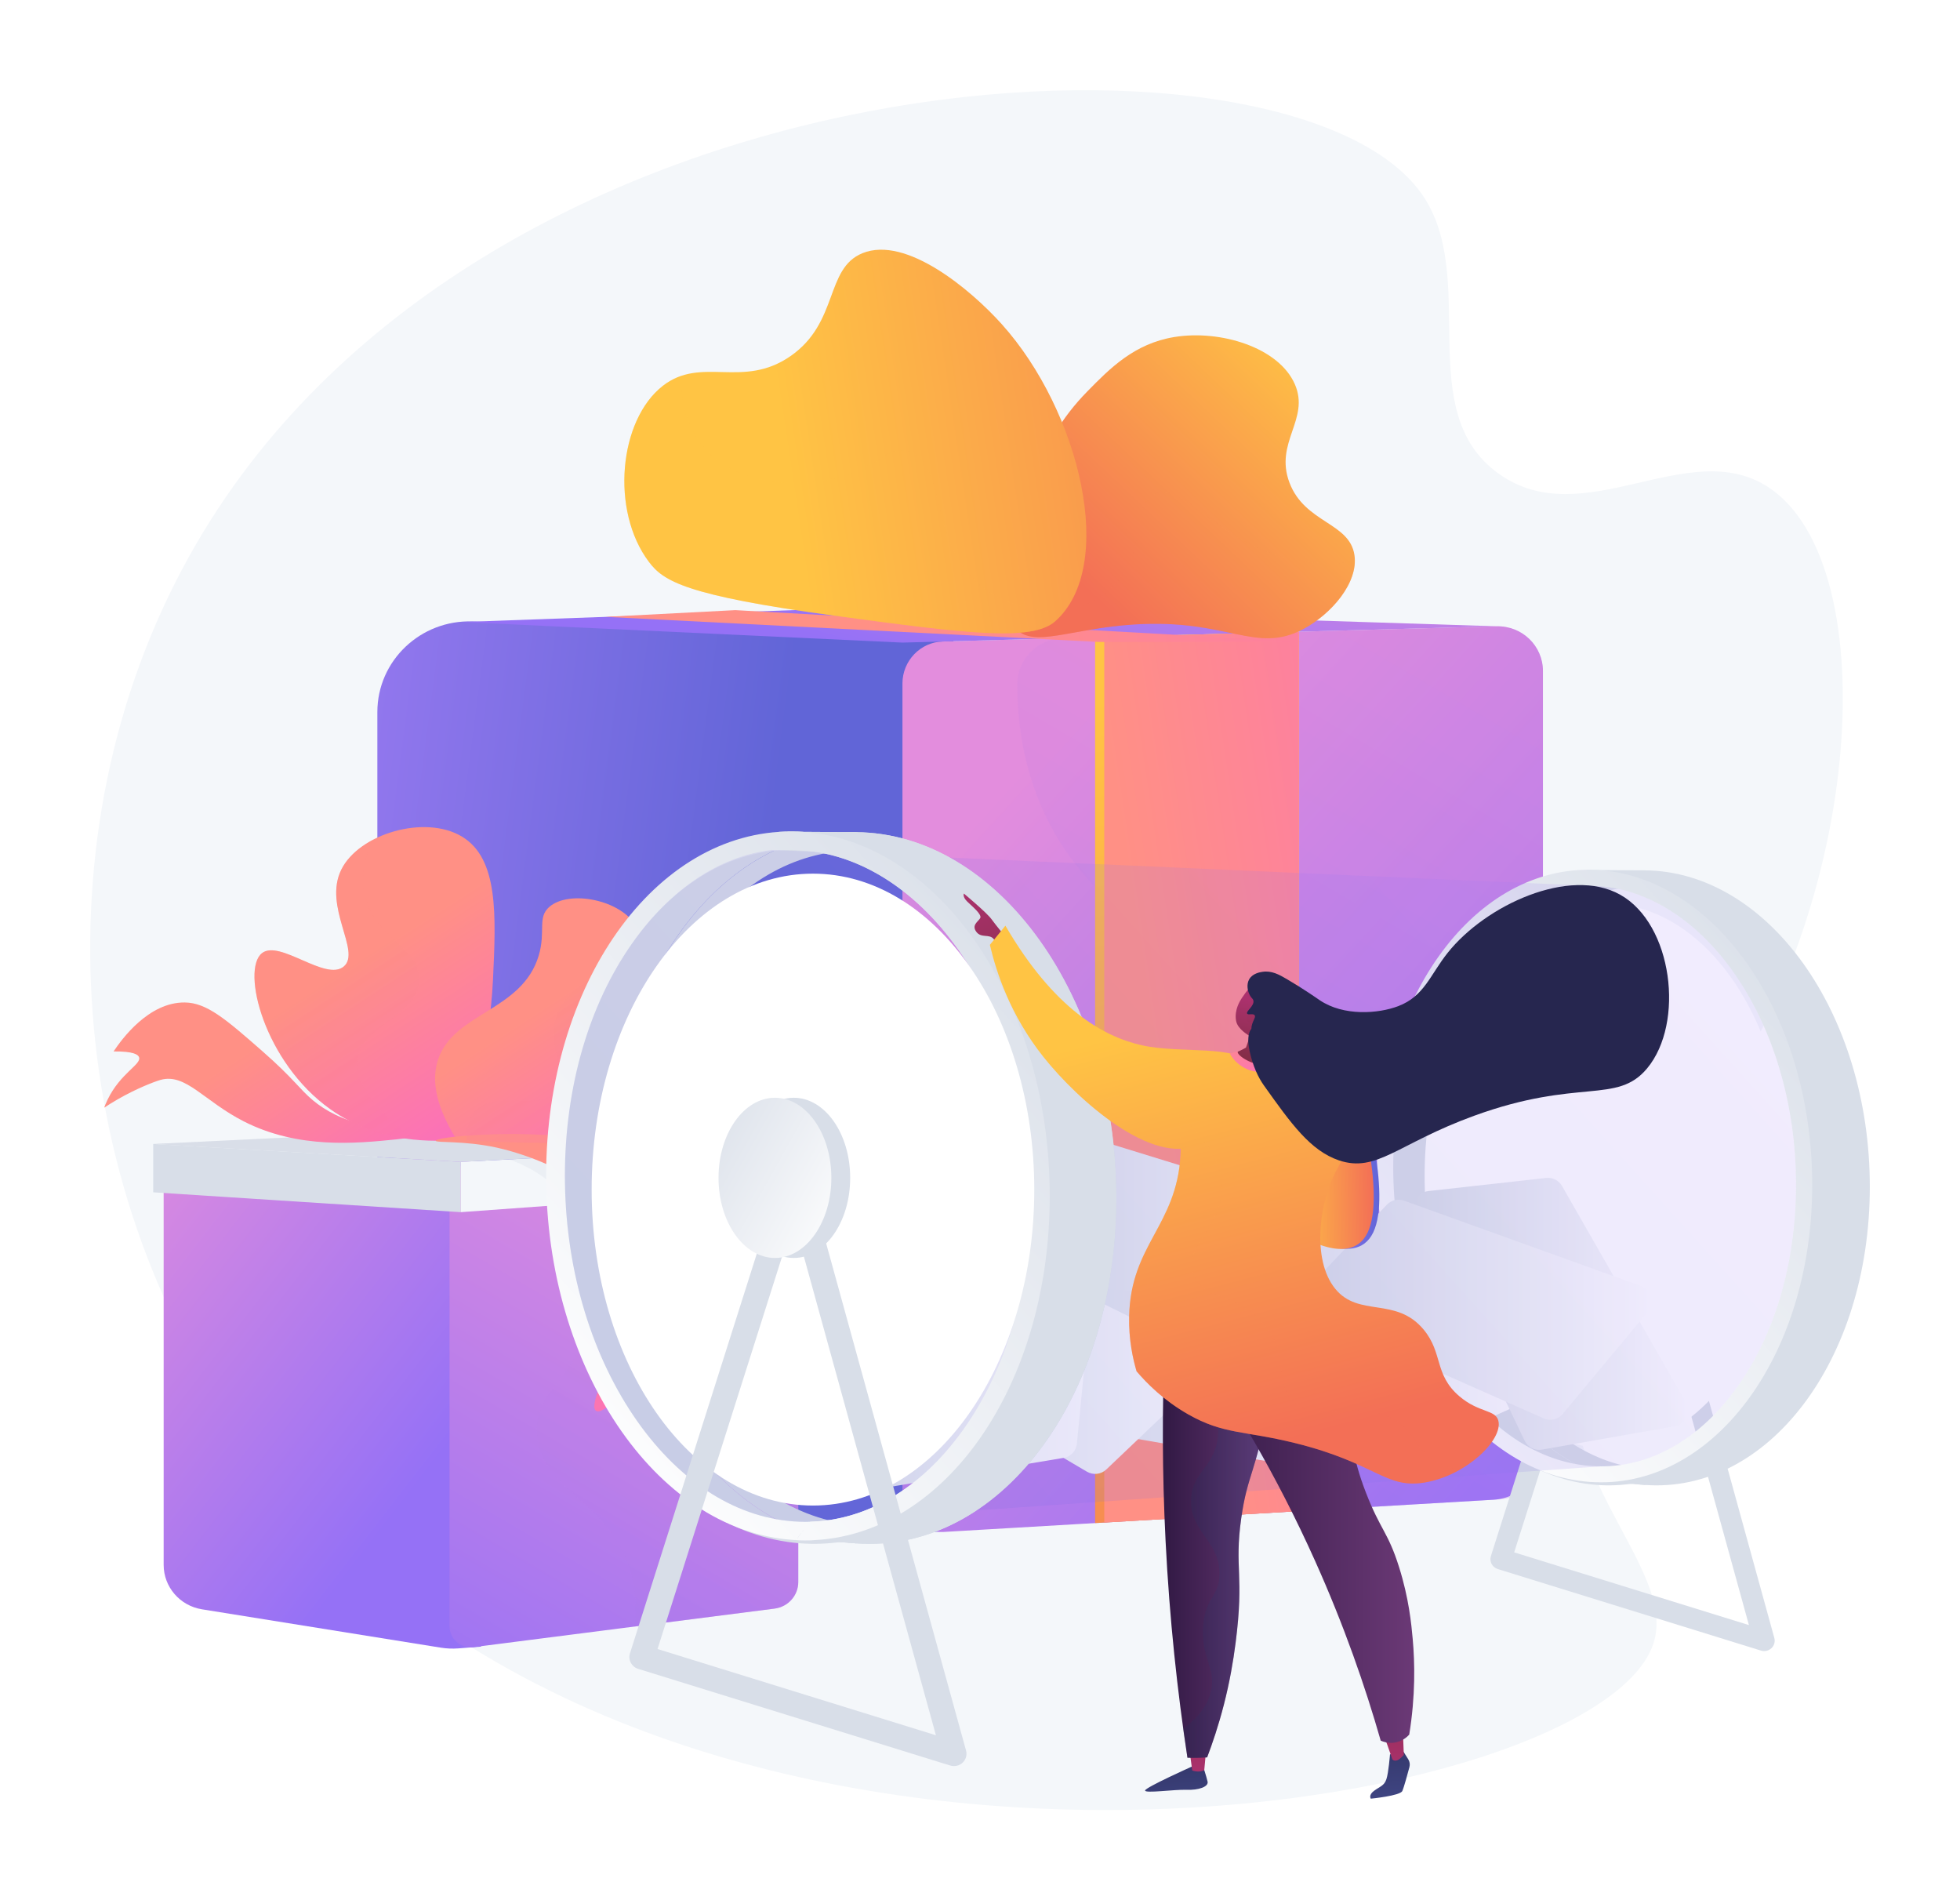 <svg width="326" height="316" viewBox="0 0 326 316" fill="none" xmlns="http://www.w3.org/2000/svg">
<g filter="url(#filter0_d_4_9)">
<path d="M232.43 28.19C242.221 41.998 230.741 64.384 245.268 74.769C259.41 84.878 276.782 68.308 290.109 77.01C309.879 89.918 306.269 148.985 277.364 185.684C268.671 196.72 261.408 201.015 258.191 213.497C251.283 240.299 275.56 256.242 270.94 269.498C260.538 299.345 100.56 324.39 36.37 234.69C6.391 192.796 1.905 132.3 28.691 86.354C77.092 3.329 210.462 -2.793 232.43 28.19Z" fill="#F4F7FA"/>
<path d="M58.765 237.135L143.435 250.727C145.206 251.012 147.006 251.085 148.795 250.946L155.712 250.409L154.565 102.137L74.611 99.341C65.952 99.038 58.765 105.872 58.765 114.408V237.135Z" fill="url(#paint0_linear_4_9)"/>
<path d="M252.631 107.592V236.728C252.631 241.349 249.029 245.124 244.369 245.397L152.954 250.754C149.257 250.971 146.101 247.945 146.101 244.19V109.652C146.101 105.894 149.092 102.778 152.804 102.676L244.877 100.149C249.148 100.031 252.631 103.371 252.631 107.592Z" fill="url(#paint1_linear_4_9)"/>
<path d="M72.75 99.439L146.102 102.861L244.877 100.149L143.609 96.898L72.75 99.439Z" fill="url(#paint2_linear_4_9)"/>
<path opacity="0.3" d="M244.747 100.152L172.638 102.132C168.536 102.245 165.187 105.653 165.192 109.782C165.199 116.673 166.366 123.795 169.445 130.666C179.71 153.573 202.655 154.418 207.43 175.444C211.407 192.963 197.321 200.5 195.833 222.886C195.442 228.767 195.958 235.093 197.735 241.875C198.671 245.445 202.04 247.877 205.712 247.662L245.41 245.336C249.483 245.097 252.631 241.799 252.631 237.762V107.721C252.631 103.429 249.089 100.033 244.747 100.152Z" fill="url(#paint3_linear_4_9)"/>
<path d="M178.143 249.278L212.037 247.291V101.05L178.143 101.981V249.278Z" fill="url(#paint4_linear_4_9)"/>
<path d="M179.67 249.188L212.037 247.291V101.05L179.67 101.939V249.188Z" fill="url(#paint5_linear_4_9)"/>
<path d="M118.306 97.462L212.788 102.754H178.82L96.721 98.579L118.306 97.462Z" fill="url(#paint6_linear_4_9)"/>
<path d="M164.281 92.993C166.481 79.715 168.089 70.01 176.89 61.049C180.601 57.27 184.654 53.143 191.301 52.049C198.944 50.79 208.7 53.758 211.373 59.908C213.911 65.747 207.932 69.553 210.472 76.26C213.025 83.002 220.465 82.858 221.281 88.303C221.971 92.915 217.401 98.147 212.788 100.599C204.822 104.833 200.299 98.876 184.739 99.838C174.017 100.501 167.828 103.846 164.924 100.472C163.541 98.866 163.677 96.636 164.281 92.993Z" fill="url(#paint7_linear_4_9)"/>
<g opacity="0.3">
<path d="M206.87 87.796C197.263 84.176 192.339 76.298 188.084 78.162C184.303 79.818 186.61 86.732 182.165 92.359C178.107 97.498 170.663 98.721 164.048 98.726C164.215 99.384 164.487 99.964 164.924 100.472C167.828 103.846 174.016 100.502 184.739 99.838C200.299 98.876 204.822 104.833 212.788 100.599C217.021 98.349 221.204 93.76 221.335 89.456C216.845 89.932 211.852 89.673 206.87 87.796Z" fill="url(#paint8_linear_4_9)"/>
</g>
<path d="M106.252 60.161C112.714 55.137 119.526 60.74 127.482 55.218C135.54 49.624 133.199 40.649 139.448 38.105C146.708 35.148 157.462 44.169 162.608 49.894C175.679 64.434 181.818 90.25 171.486 99.331C167.609 102.74 156.629 101.335 134.827 98.387C109.907 95.017 106.321 92.603 103.936 89.444C97.509 80.93 98.936 65.85 106.252 60.161Z" fill="url(#paint9_linear_4_9)"/>
<g opacity="0.3">
<path d="M147.169 71.063C143.577 69.947 141.941 73.996 134.559 75.627C133.204 75.926 120.187 78.605 113.2 70.556C110.428 67.362 109.127 63.068 109.279 58.513C108.259 58.862 107.252 59.384 106.252 60.161C98.936 65.85 97.509 80.93 103.936 89.444C106.321 92.603 109.907 95.017 134.827 98.387C156.629 101.335 167.609 102.74 171.487 99.331C172.008 98.873 172.476 98.362 172.915 97.822C167.684 97.652 162.196 96.405 158.234 92.613C150.589 85.296 153.274 72.96 147.169 71.063Z" fill="url(#paint10_linear_4_9)"/>
</g>
<path d="M29.596 263.62L69.32 269.997C70.285 270.152 71.264 270.192 72.239 270.117L76.005 269.824L75.38 189.095L29.835 187.502C26.22 187.376 23.22 190.228 23.22 193.791V256.232C23.22 259.902 25.92 263.03 29.596 263.62Z" fill="url(#paint11_linear_4_9)"/>
<path d="M128.774 186.242V259.082C128.774 261.321 127.087 263.213 124.833 263.502L74.609 269.932C72.541 270.093 70.772 268.482 70.772 266.438V193.187C70.772 191.141 72.449 189.478 74.525 189.465L128.774 186.242Z" fill="url(#paint12_linear_4_9)"/>
<path d="M21.482 194.275L72.636 197.576V189.214L21.482 186.242V194.275Z" fill="#D8DEE8"/>
<path opacity="0.3" d="M81.341 189.061C83.915 190.044 86.833 191.669 89.334 194.39C95.909 201.545 94.785 211.029 94.527 213.206C93.124 225.037 84.802 226.382 85.313 234.498C85.892 243.694 96.794 245.425 100.558 256.285C101.74 259.693 101.923 263.157 101.51 266.488L124.833 263.502C127.087 263.213 128.774 261.322 128.774 259.082V186.243L81.341 189.061Z" fill="url(#paint13_linear_4_9)"/>
<path d="M72.636 189.214V197.576L130.268 193.395V186.242L72.636 189.214Z" fill="#F4F7FA"/>
<path d="M21.482 186.242L72.636 183.771L130.268 186.242L72.636 189.214L21.482 186.242Z" fill="#D8DEE8"/>
<path opacity="0.3" d="M21.482 186.242L72.636 183.771L130.268 186.242L72.636 189.214L21.482 186.242Z" fill="#D8DEE8"/>
<path d="M14.892 170.848C16.206 168.875 20.694 162.643 26.732 162.705C30.376 162.743 33.529 165.445 39.687 170.848C44.91 175.43 45.827 177.133 48.064 178.99C52.104 182.345 59.433 185.363 73.864 182.952C71.046 183.864 66.908 184.968 61.802 185.483C55.3 186.138 45.644 187.112 36.559 182.486C29.915 179.102 26.899 174.415 22.711 175.579C21.734 175.851 18.803 176.965 15.653 178.766C14.665 179.331 13.871 179.84 13.329 180.201C13.432 179.919 13.615 179.445 13.887 178.88C16.023 174.452 19.504 173.028 19.137 171.838C18.99 171.363 18.198 170.82 14.892 170.848Z" fill="url(#paint14_linear_4_9)"/>
<path d="M71.966 185.532C68.458 185.867 59.166 186.276 50.968 180.47C39.925 172.649 36.076 157.243 39.576 154.501C42.531 152.186 50.218 159.3 53.202 156.702C56.087 154.189 49.734 146.802 52.755 140.637C55.69 134.646 66.698 131.4 72.859 135.135C78.938 138.82 78.498 148.209 77.997 158.903C77.459 170.378 74.453 179.556 71.966 185.532Z" fill="url(#paint15_linear_4_9)"/>
<path d="M71.966 185.532C67.903 179.076 67.951 174.85 68.894 172.107C71.555 164.371 82.821 164.128 85.592 154.941C86.819 150.872 85.313 148.586 87.379 146.799C90.626 143.99 99.132 145.502 101.899 150.1C106.064 157.022 96.131 169.128 99.218 171.447C100.704 172.563 103.159 169.872 106.366 171.007C109.906 172.259 112.32 177.45 111.504 180.25C110.345 184.224 101.531 187.303 71.966 185.532Z" fill="url(#paint16_linear_4_9)"/>
<g opacity="0.3">
<path d="M130.268 186.242L80.637 188.801C83.371 189.749 86.603 191.418 89.334 194.39C89.891 194.996 90.389 195.621 90.842 196.255L130.268 193.395V186.242Z" fill="#D8DEE8"/>
</g>
<path d="M95.197 230.647C92.623 229.386 105.351 211.657 98.894 199.455C94.106 190.405 80.249 187.199 78.667 186.852C73.148 185.64 68.476 186.084 68.47 185.698C68.461 185.197 76.323 184.319 84.922 184.651C94.63 185.026 100.352 185.323 105.473 189.273C109.549 192.417 111.261 196.346 112.397 198.956C118.166 212.2 113.215 226.74 111.504 226.685C110.098 226.64 110.049 216.722 107.707 216.562C106.059 216.449 105.344 221.303 100.112 226.905C98.372 228.767 96.172 231.124 95.197 230.647Z" fill="url(#paint17_linear_4_9)"/>
<path opacity="0.3" d="M106.366 171.007C103.159 169.872 100.705 172.563 99.218 171.447C96.131 169.128 106.064 157.022 101.899 150.1C100.782 148.244 98.727 146.902 96.464 146.132C98.436 150.08 98.357 152.81 97.654 154.721C95.918 159.443 90.325 159.507 88.496 165.065C86.752 170.363 90.713 173.711 88.719 177.169C86.445 181.114 78.524 177.072 75.093 180.69C73.938 181.908 73.537 183.651 73.596 185.623C101.845 187.183 110.367 184.149 111.504 180.25C112.32 177.45 109.906 172.259 106.366 171.007Z" fill="url(#paint18_linear_4_9)"/>
<path opacity="0.3" d="M55.436 171.887C56.549 166.348 65.64 164.837 65.711 158.903C65.775 153.606 58.567 151.981 56.776 145.258C55.899 141.966 56.64 138.644 57.981 135.679C55.652 136.912 53.745 138.618 52.755 140.637C49.735 146.801 56.088 154.189 53.202 156.702C50.219 159.3 42.531 152.186 39.576 154.501C36.076 157.243 39.925 172.649 50.968 180.47C55.696 183.818 60.782 185.094 64.918 185.515C56.474 179.138 54.843 174.837 55.436 171.887Z" fill="url(#paint19_linear_4_9)"/>
<path d="M289.425 270.565C289.249 270.565 289.072 270.539 288.899 270.485L245.125 256.927C244.202 256.641 243.688 255.673 243.977 254.763L265.395 187.286C265.627 186.553 266.32 186.058 267.102 186.074C267.881 186.089 268.557 186.608 268.762 187.348L291.118 268.384C291.286 268.993 291.103 269.645 290.641 270.083C290.309 270.397 289.872 270.565 289.425 270.565ZM247.848 254.147L286.891 266.24L266.951 193.963L247.848 254.147Z" fill="#D8DEE8"/>
<path d="M266.953 199.307C271.324 199.307 274.867 194.279 274.867 188.075C274.867 181.872 271.324 176.843 266.953 176.843C262.583 176.843 259.04 181.872 259.04 188.075C259.04 194.279 262.583 199.307 266.953 199.307Z" fill="#D8DEE8"/>
<path d="M264.313 199.307C268.683 199.307 272.226 194.279 272.226 188.075C272.226 181.872 268.683 176.843 264.313 176.843C259.942 176.843 256.399 181.872 256.399 188.075C256.399 194.279 259.942 199.307 264.313 199.307Z" fill="url(#paint20_linear_4_9)"/>
<path d="M259.714 140.672C264.569 141.967 274.3 145.282 282.65 153.973C294.665 166.478 295.603 181.558 296.003 187.992C296.329 193.227 298.062 220.202 278.469 234.37C270.825 239.897 262.805 241.52 258.101 242.078C261.915 242.363 265.728 242.648 269.543 242.933C274.051 242.268 280.53 240.661 286.831 236.363C308.526 221.567 305.751 190.125 305.311 185.866C304.642 179.395 302.873 162.278 288.585 150.252C281.578 144.354 274.155 141.865 269.543 140.734C266.266 140.713 262.99 140.693 259.714 140.672Z" fill="#D8DEE8"/>
<path d="M269.542 140.734C249.631 140.609 233.875 162.842 233.875 190.389C233.875 217.936 249.631 241.445 269.542 242.933C290 244.462 307 222.28 307 193.351C307 164.421 290 140.862 269.542 140.734ZM271.534 240.35C271.534 240.35 271.533 240.35 271.533 240.35C270.941 240.35 270.34 240.327 269.747 240.283C260.986 239.628 252.725 234.187 246.487 224.96C240.093 215.504 236.572 203.227 236.572 190.389C236.572 177.614 240.061 165.68 246.396 156.786C252.548 148.148 260.709 143.391 269.376 143.391L269.525 143.392C274.034 143.42 278.441 144.705 282.624 147.212C286.761 149.691 290.5 153.244 293.737 157.772C297.03 162.378 299.622 167.74 301.441 173.707C303.34 179.938 304.303 186.548 304.303 193.35C304.303 206.273 300.786 218.272 294.401 227.136C288.264 235.657 280.143 240.35 271.534 240.35Z" fill="#D8DEE8"/>
<path d="M233.875 190.389C233.875 164.779 247.493 143.762 265.408 141.033C264.15 140.843 262.874 140.742 261.584 140.734C241.673 140.609 225.916 162.842 225.916 190.389C225.916 217.936 241.672 241.445 261.584 242.933C263.607 243.084 265.596 243.003 267.538 242.707C248.584 239.851 233.875 217.005 233.875 190.389Z" fill="#D8DEE8"/>
<path d="M260.344 140.635C240.632 140.512 225.033 162.659 225.033 190.1C225.033 217.541 240.632 240.954 260.344 242.429C280.594 243.945 297.42 221.848 297.42 193.035C297.42 164.223 280.594 140.761 260.344 140.635ZM262.309 239.845C262.307 239.845 262.307 239.845 262.306 239.845C261.723 239.845 261.131 239.823 260.548 239.779C251.887 239.131 243.718 233.717 237.546 224.535C231.216 215.118 227.731 202.889 227.731 190.1C227.731 177.374 231.184 165.485 237.456 156.625C243.543 148.027 251.613 143.292 260.18 143.292L260.327 143.292C264.782 143.32 269.137 144.598 273.272 147.091C277.364 149.557 281.063 153.094 284.266 157.602C287.524 162.189 290.089 167.527 291.889 173.47C293.769 179.677 294.722 186.259 294.722 193.035C294.722 205.909 291.241 217.862 284.92 226.693C278.849 235.174 270.818 239.845 262.309 239.845Z" fill="url(#paint21_linear_4_9)"/>
<path d="M263.209 236.811C279.919 236.811 293.465 216.545 293.465 191.546C293.465 166.547 279.919 146.281 263.209 146.281C246.499 146.281 232.953 166.547 232.953 191.546C232.953 216.545 246.499 236.811 263.209 236.811Z" fill="white"/>
<path d="M220.774 198.575L180.662 186.21C179.638 185.894 178.521 186.212 177.825 187.018L165.076 201.798C163.889 203.175 164.427 205.293 166.133 205.956L205.585 221.292C206.709 221.729 207.991 221.369 208.712 220.414L222.121 202.663C223.221 201.207 222.532 199.117 220.774 198.575Z" fill="url(#paint22_linear_4_9)"/>
<path d="M220.24 214.283L178.421 210.156C177.352 210.051 176.324 210.585 175.808 211.513L166.352 228.525C165.472 230.109 166.433 232.077 168.24 232.387L210.023 239.555C211.213 239.759 212.395 239.151 212.906 238.072L222.398 218.019C223.177 216.374 222.074 214.464 220.24 214.283Z" fill="url(#paint23_linear_4_9)"/>
<path d="M195.508 220.742L157.965 202.129C157.006 201.654 155.851 201.79 155.032 202.474L140.018 215.02C138.62 216.188 138.802 218.365 140.376 219.292L176.779 240.73C177.817 241.341 179.141 241.191 180.01 240.364L196.164 224.991C197.489 223.73 197.154 221.558 195.508 220.742Z" fill="url(#paint24_linear_4_9)"/>
<path d="M173.964 211.254L133.145 221.119C132.102 221.371 131.314 222.213 131.142 223.257L127.994 242.404C127.701 244.187 129.274 245.726 131.082 245.424L172.896 238.437C174.088 238.238 174.996 237.276 175.112 236.091L177.264 214.066C177.44 212.259 175.753 210.822 173.964 211.254Z" fill="url(#paint25_linear_4_9)"/>
<path d="M248.326 225.908L219.243 196.015C218.5 195.252 217.366 195 216.363 195.375L197.958 202.263C196.244 202.904 195.679 205.016 196.848 206.407L223.898 238.59C224.669 239.507 225.968 239.801 227.068 239.307L247.504 230.13C249.18 229.377 249.6 227.219 248.326 225.908Z" fill="url(#paint26_linear_4_9)"/>
<path d="M276.449 229.276L255.8 193.211C255.273 192.29 254.237 191.769 253.17 191.887L233.607 194.063C231.785 194.266 230.706 196.173 231.488 197.807L249.592 235.593C250.108 236.67 251.292 237.272 252.482 237.062L274.59 233.165C276.404 232.845 277.354 230.857 276.449 229.276Z" fill="url(#paint27_linear_4_9)"/>
<path d="M269.009 209.883L229.535 195.668C228.527 195.304 227.396 195.57 226.662 196.343L213.22 210.514C211.968 211.834 212.404 213.975 214.076 214.716L252.749 231.869C253.851 232.358 255.149 232.058 255.916 231.137L270.159 214.03C271.328 212.626 270.74 210.506 269.009 209.883Z" fill="url(#paint28_linear_4_9)"/>
<path d="M126.968 134.316C132.586 135.814 143.846 139.65 153.508 149.707C167.411 164.177 168.497 181.626 168.96 189.072C169.337 195.129 171.342 226.343 148.67 242.738C139.825 249.133 130.544 251.011 125.101 251.657C129.514 251.987 133.928 252.317 138.341 252.647C143.557 251.876 151.055 250.018 158.347 245.044C183.45 227.923 180.239 191.54 179.73 186.612C178.956 179.124 176.909 159.317 160.376 145.401C152.267 138.577 143.678 135.697 138.341 134.387C134.55 134.364 130.759 134.34 126.968 134.316Z" fill="#D8DEE8"/>
<path d="M138.341 134.387C115.3 134.243 97.068 159.969 97.068 191.846C97.068 223.722 115.3 250.925 138.341 252.647C162.013 254.415 181.685 228.748 181.685 195.272C181.685 161.797 162.013 134.536 138.341 134.387ZM140.646 249.657C140.645 249.657 140.645 249.657 140.644 249.657C139.959 249.657 139.264 249.631 138.577 249.58C128.44 248.822 118.881 242.526 111.662 231.849C104.264 220.908 100.19 206.701 100.19 191.845C100.19 177.062 104.227 163.253 111.557 152.962C118.675 142.967 128.119 137.462 138.148 137.462L138.321 137.462C143.538 137.495 148.637 138.983 153.478 141.883C158.265 144.751 162.592 148.863 166.338 154.103C170.148 159.433 173.147 165.637 175.251 172.542C177.449 179.753 178.563 187.4 178.563 195.272C178.563 210.225 174.494 224.109 167.106 234.367C160.004 244.227 150.607 249.657 140.646 249.657Z" fill="#D8DEE8"/>
<path d="M97.067 191.845C97.067 162.21 112.826 137.891 133.556 134.734C132.1 134.514 130.624 134.397 129.132 134.387C106.091 134.243 87.859 159.969 87.859 191.845C87.859 223.722 106.091 250.925 129.132 252.647C131.472 252.821 133.774 252.727 136.021 252.384C114.088 249.079 97.067 222.644 97.067 191.845Z" fill="#D8DEE8"/>
<path d="M127.697 134.273C104.887 134.13 86.837 159.758 86.837 191.511C86.837 223.265 104.887 250.357 127.697 252.064C151.129 253.818 170.599 228.248 170.599 194.908C170.599 161.568 151.129 134.419 127.697 134.273ZM129.97 249.074C129.969 249.074 129.969 249.074 129.967 249.074C129.292 249.073 128.608 249.048 127.933 248.997C117.911 248.247 108.458 241.982 101.316 231.357C93.992 220.46 89.958 206.31 89.958 191.511C89.958 176.785 93.955 163.028 101.212 152.776C108.255 142.827 117.594 137.347 127.508 137.347L127.677 137.348C132.832 137.38 137.871 138.859 142.656 141.743C147.391 144.598 151.671 148.69 155.377 153.906C159.148 159.214 162.116 165.391 164.199 172.268C166.374 179.45 167.477 187.067 167.477 194.908C167.477 209.804 163.449 223.636 156.134 233.854C149.11 243.668 139.817 249.074 129.97 249.074Z" fill="url(#paint29_linear_4_9)"/>
<path opacity="0.15" d="M291.889 173.47C290.089 167.528 287.524 162.189 284.266 157.602C281.062 153.094 277.364 149.558 273.272 147.091C269.137 144.598 264.782 143.32 260.327 143.292L260.18 143.292C259.541 143.292 126.413 137.367 125.869 137.4L124.433 137.346C115.675 138.358 107.522 143.862 101.212 152.776C93.955 163.028 89.958 176.785 89.958 191.511C89.958 206.31 93.992 220.46 101.316 231.357C108.458 241.982 117.911 248.247 127.933 248.997C128.608 249.048 129.292 249.073 129.967 249.074C129.968 249.074 129.969 249.074 129.97 249.074C133.073 249.074 261.726 239.845 262.306 239.845C262.307 239.845 262.307 239.845 262.309 239.845C270.818 239.845 278.849 235.174 284.92 226.693C291.241 217.862 294.722 205.909 294.722 193.035C294.722 186.26 293.769 179.677 291.889 173.47Z" fill="url(#paint30_linear_4_9)"/>
<path d="M179.73 186.611C178.956 179.124 176.909 159.317 160.376 145.401C152.267 138.577 143.678 135.696 138.341 134.387C134.55 134.363 130.759 134.34 126.968 134.316C132.586 135.814 143.846 139.65 153.508 149.707C167.412 164.177 168.497 181.626 168.96 189.072C169.337 195.129 171.342 226.343 148.67 242.738C141.768 247.728 134.601 249.968 129.199 251.018C129.067 251.195 128.935 251.373 128.806 251.552C128.72 251.673 128.636 251.794 128.551 251.915C131.814 252.159 135.078 252.403 138.341 252.646C143.558 251.876 151.055 250.017 158.347 245.044C183.45 227.922 180.239 191.54 179.73 186.611Z" fill="#D8DEE8"/>
<path d="M138.341 134.387C134.546 134.363 130.882 135.042 127.408 136.333C128.162 137.159 129.345 135.962 130.096 136.79C132.847 135.9 135.258 137.462 138.148 137.462L138.321 137.463C143.538 137.495 148.637 138.983 153.478 141.883C158.265 144.752 162.592 148.863 166.338 154.103C170.148 159.433 173.147 165.637 175.252 172.542C177.449 179.753 178.563 187.4 178.563 195.272C178.563 210.225 174.494 224.11 167.106 234.367C160.004 244.227 150.607 249.657 140.646 249.657H140.644C139.959 249.657 139.264 249.631 138.577 249.58C136.196 249.402 134.263 250.278 131.969 249.504C131.249 250.327 130.131 249.8 129.465 250.668C132.319 251.743 135.288 252.419 138.341 252.647C162.013 254.415 181.685 228.748 181.685 195.272C181.685 161.797 162.013 134.536 138.341 134.387Z" fill="#D8DEE8"/>
<path d="M127.697 134.272C126.988 134.268 126.285 134.288 125.587 134.333C126.504 135.346 127.427 136.354 128.349 137.364C133.269 137.515 138.079 138.984 142.656 141.743C147.391 144.598 151.671 148.69 155.377 153.906C159.148 159.214 162.116 165.391 164.199 172.268C166.374 179.45 167.477 187.067 167.477 194.908C167.477 209.804 163.449 223.636 156.134 233.854C149.298 243.404 140.315 248.778 130.763 249.06C130.082 249.867 129.423 250.691 128.806 251.553C128.674 251.737 128.544 251.922 128.415 252.108C151.525 253.292 170.599 227.906 170.599 194.908C170.598 161.568 151.128 134.419 127.697 134.272Z" fill="url(#paint31_linear_4_9)"/>
<path d="M131.217 246.364C151.547 246.364 168.027 222.841 168.027 193.824C168.027 164.806 151.547 141.283 131.217 141.283C110.888 141.283 94.407 164.806 94.407 193.824C94.407 222.841 110.888 246.364 131.217 246.364Z" fill="white"/>
<path d="M154.672 289.691C154.464 289.691 154.254 289.66 154.049 289.597L102.139 273.519C101.044 273.18 100.435 272.031 100.777 270.952L126.176 190.934C126.452 190.065 127.273 189.478 128.2 189.497C129.124 189.514 129.926 190.13 130.168 191.008L156.68 287.105C156.879 287.827 156.662 288.6 156.114 289.119C155.721 289.492 155.202 289.691 154.672 289.691ZM105.368 270.223L151.668 284.563L128.021 198.853L105.368 270.223Z" fill="#D8DEE8"/>
<path d="M128.024 205.19C133.207 205.19 137.408 199.227 137.408 191.87C137.408 184.514 133.207 178.551 128.024 178.551C122.841 178.551 118.64 184.514 118.64 191.87C118.64 199.227 122.841 205.19 128.024 205.19Z" fill="#D8DEE8"/>
<path d="M124.893 205.19C130.076 205.19 134.277 199.227 134.277 191.87C134.277 184.514 130.076 178.551 124.893 178.551C119.71 178.551 115.509 184.514 115.509 191.87C115.509 199.227 119.71 205.19 124.893 205.19Z" fill="url(#paint32_linear_4_9)"/>
<path d="M194.123 289.824C194.123 289.824 186.585 293.2 186.462 293.739C186.339 294.278 191.31 293.558 193.339 293.636C195.368 293.714 197.038 293.123 196.854 292.276C196.67 291.429 195.96 289.299 195.96 289.299L194.123 289.824Z" fill="url(#paint33_linear_4_9)"/>
<path d="M193.847 287.085L194.306 290.429C194.306 290.429 195.499 290.847 196.301 290.353L196.643 286.685L193.847 287.085Z" fill="url(#paint34_linear_4_9)"/>
<path d="M229.349 287.165L230.226 288.552C230.471 288.94 230.544 289.407 230.427 289.849C230.12 291.002 229.508 293.25 229.241 293.836C228.877 294.634 223.999 295.108 223.999 295.108C223.999 295.108 223.563 294.505 224.576 293.776C225.589 293.048 226.24 292.934 226.598 291.858C226.955 290.784 227.194 287.743 227.194 287.743L229.349 287.165Z" fill="url(#paint35_linear_4_9)"/>
<path d="M225.699 283.641C226.02 283.893 227.586 288.578 227.586 288.578C227.586 288.578 228.094 289.217 229.057 288.274C230.02 287.331 229.493 287.851 229.493 287.851L229.312 283.243L225.699 283.641Z" fill="url(#paint36_linear_4_9)"/>
<path d="M189.7 219.905C189.302 229.879 189.286 240.716 189.868 252.293C190.524 265.33 191.842 277.38 193.503 288.302C194.121 288.322 194.77 288.325 195.448 288.306C195.905 288.294 196.349 288.272 196.778 288.243C197.64 285.978 198.659 282.999 199.571 279.442C200.53 275.701 201.109 272.346 201.521 269.137C202.973 257.839 201.272 256.853 202.45 248.481C203.493 241.065 204.977 240.776 206.719 230.248C208.609 218.825 207.202 217.111 206.518 216.492C203.605 213.856 196.763 215.65 189.7 219.905Z" fill="url(#paint37_linear_4_9)"/>
<path opacity="0.3" d="M206.518 216.492C203.74 213.978 197.386 215.5 190.676 219.337C198.396 227.553 199.237 232.883 198.312 236.342C197.266 240.251 194.086 241.377 194.098 245.651C194.113 250.903 198.925 252.295 198.823 257.853C198.755 261.528 196.641 261.49 196.141 266.03C195.55 271.401 198.313 273.252 197.418 277.226C197.033 278.935 195.934 281.169 192.806 283.471C193.031 285.102 193.262 286.718 193.504 288.303C194.121 288.322 194.77 288.326 195.448 288.307C195.905 288.294 196.349 288.272 196.777 288.243C197.639 285.978 198.658 283 199.571 279.442C200.53 275.701 201.109 272.346 201.521 269.137C202.973 257.839 201.272 256.854 202.45 248.481C203.493 241.066 204.977 240.776 206.718 230.248C208.609 218.824 207.202 217.111 206.518 216.492Z" fill="url(#paint38_linear_4_9)"/>
<path d="M194.481 219.737C201.128 229.319 208.297 241.243 214.709 255.517C219.554 266.303 223.068 276.431 225.648 285.456C225.997 285.616 226.82 285.933 227.873 285.796C229.308 285.609 230.168 284.706 230.393 284.455C231.443 277.984 231.328 272.504 230.971 268.55C230.743 266.017 230.339 261.801 228.701 256.595C226.866 250.764 225.604 250.436 223.21 244.267C220.725 237.864 221.327 236.266 218.948 228.252C217.97 224.961 216.334 220.062 213.634 214.202C207.25 216.047 200.865 217.892 194.481 219.737Z" fill="url(#paint39_linear_4_9)"/>
<path d="M163.043 151.532C163.043 151.532 161.753 150.012 160.931 148.879C160.109 147.746 156.319 144.594 156.319 144.594C156.319 144.594 156.047 145.113 156.866 145.916C157.685 146.719 159.4 148.089 159.026 148.693C158.652 149.296 157.573 149.844 158.385 150.95C159.197 152.057 160.548 151.26 161.267 152.146C161.987 153.032 162.725 154 162.725 154L163.043 151.532Z" fill="url(#paint40_linear_4_9)"/>
<path d="M163.224 149.935C162.364 150.999 161.503 152.063 160.642 153.126C161.743 157.816 164.088 164.884 169.542 171.749C175.323 179.026 187.652 189.924 195.328 186.351C200.006 184.174 206.322 176.701 204.052 173.099C201.871 169.635 192.429 171.272 185.944 169.829C179.588 168.415 171.338 163.857 163.224 149.935Z" fill="url(#paint41_linear_4_9)"/>
<path d="M222.488 177.597C222.488 177.597 227.518 194.462 224.402 200.951C221.286 207.44 211.351 200.314 211.351 200.314L222.488 177.597Z" fill="url(#paint42_linear_4_9)"/>
<path d="M221.558 177.617C221.558 177.617 226.587 194.482 223.471 200.971C220.356 207.46 210.42 200.334 210.42 200.334L221.558 177.617Z" fill="url(#paint43_linear_4_9)"/>
<path d="M206.849 171.361C200.388 171.245 195.413 171.453 192.662 174.282C189.757 177.27 192.831 180.506 192.355 188.169C191.627 199.901 184.116 202.925 183.809 214.817C183.706 218.824 184.466 222.081 185.043 224.04C186.751 226.044 189.535 228.864 193.604 231.184C199.524 234.561 202.899 233.878 211.341 235.96C225.149 239.366 226.467 243.748 233.249 242.479C240.102 241.196 246.011 235.363 245.213 232.247C244.735 230.381 241.974 230.972 238.718 228.18C234.521 224.581 236.03 221.028 232.814 217.133C228.195 211.539 222.012 215.153 218.074 210.303C214.09 205.397 215.409 195.533 218.555 190.104C220.61 186.558 221.433 182.437 223.166 178.728C223.31 178.42 223.474 177.916 223.383 177.293C223.036 174.909 218.963 173.699 215.879 172.814C211.176 171.464 207.38 171.37 206.849 171.361Z" fill="url(#paint44_linear_4_9)"/>
<path d="M200.56 171.233L201.824 170.819C201.824 170.819 202.195 172.51 206.293 172.635C208.565 172.586 210.006 171.3 210.006 171.3L210.89 171.906C210.89 171.906 209.033 174.296 205.997 174.301C202.078 174.308 200.56 171.233 200.56 171.233Z" fill="url(#paint45_linear_4_9)"/>
<path d="M201.597 165.773C201.251 163.923 202.304 162.334 202.535 161.992C203.504 160.56 203.736 160.373 204.155 160.148L204.736 159.863C204.736 159.863 204.769 159.853 204.804 159.845C205.168 159.753 206.374 159.825 206.613 159.898C207.376 160.132 207.915 163.33 207.269 167.725C207.3 168.07 207.331 168.415 207.362 168.76C209.099 168.523 209.601 168.687 209.69 168.916C209.884 169.412 208.674 172.312 207.019 172.883C204.944 173.599 202.054 171.732 201.88 171.057C201.81 170.783 201.822 171.018 203.235 170.212C203.365 169.808 203.769 168.714 203.899 168.31C203.6 168.12 201.853 167.136 201.597 165.773Z" fill="url(#paint46_linear_4_9)"/>
<path d="M203.965 164.285C204.348 163.854 204.906 164.341 204.854 164.938C204.803 165.534 204.159 166.101 203.601 165.932C203.043 165.763 203.449 164.864 203.965 164.285Z" fill="url(#paint47_linear_4_9)"/>
<path d="M265.466 144.775C257.038 140.078 243.104 146.517 236.795 154.436C233.863 158.115 232.902 161.668 228.557 163.319C225.254 164.574 219.494 165.024 215.502 162.327C214.999 161.987 212.959 160.54 210.044 158.824C208.759 158.068 207.501 157.374 205.978 157.61C205.592 157.67 204.302 157.862 203.747 158.898C203.297 159.738 203.495 160.887 203.947 161.617C204.218 162.053 204.385 162.056 204.465 162.372C204.689 163.262 203.203 164.151 203.436 164.561C203.602 164.854 204.402 164.474 204.675 164.822C204.974 165.202 204.175 165.865 204.134 167.074C203.553 167.797 203.482 169.161 203.851 170.838C204.395 173.304 205.273 175.169 206.21 176.486C210.725 182.828 213.954 187.364 218.705 188.962C224.995 191.078 228.44 186.191 241.168 181.554C258.597 175.207 264.931 179.711 269.963 173.66C276.248 166.104 274.215 149.651 265.466 144.775Z" fill="#26264F"/>
<g opacity="0.3">
<path d="M228.397 232.409C221.9 228.156 216.018 233.021 211.426 229.274C207.643 226.188 210.745 222.165 206.652 216.734C202.165 210.779 195.938 212.302 194.455 207.851C192.921 203.252 199.074 200.13 199.228 193.744C199.306 190.485 197.821 186.24 191.887 181.149C192.207 183.007 192.535 185.271 192.355 188.169C191.627 199.901 184.116 202.924 183.809 214.817C183.706 218.824 184.466 222.081 185.043 224.04C186.751 226.044 189.535 228.864 193.604 231.184C199.524 234.561 202.899 233.878 211.341 235.96C225.149 239.366 226.468 243.747 233.249 242.478C235.224 242.109 237.12 241.36 238.8 240.409C236.825 240.106 235.353 239.444 234.23 238.679C231.263 236.655 231.784 234.626 228.397 232.409Z" fill="url(#paint48_linear_4_9)"/>
</g>
</g>
<defs>
<filter id="filter0_d_4_9" x="0" y="0" width="326" height="316" filterUnits="userSpaceOnUse" color-interpolation-filters="sRGB">
<feFlood flood-opacity="0" result="BackgroundImageFix"/>
<feColorMatrix in="SourceAlpha" type="matrix" values="0 0 0 0 0 0 0 0 0 0 0 0 0 0 0 0 0 0 127 0" result="hardAlpha"/>
<feOffset dx="4" dy="4"/>
<feGaussianBlur stdDeviation="7.5"/>
<feComposite in2="hardAlpha" operator="out"/>
<feColorMatrix type="matrix" values="0 0 0 0 0.157 0 0 0 0 0.157 0 0 0 0 0.157 0 0 0 0.25 0"/>
<feBlend mode="normal" in2="BackgroundImageFix" result="effect1_dropShadow_4_9"/>
<feBlend mode="normal" in="SourceGraphic" in2="effect1_dropShadow_4_9" result="shape"/>
</filter>
<linearGradient id="paint0_linear_4_9" x1="17.199" y1="159.634" x2="119.833" y2="173.115" gradientUnits="userSpaceOnUse">
<stop stop-color="#AA80F9"/>
<stop offset="0.996" stop-color="#6165D7"/>
</linearGradient>
<linearGradient id="paint1_linear_4_9" x1="154.248" y1="135.78" x2="255.44" y2="228.037" gradientUnits="userSpaceOnUse">
<stop offset="0.004" stop-color="#E38DDD"/>
<stop offset="1" stop-color="#9571F6"/>
</linearGradient>
<linearGradient id="paint2_linear_4_9" x1="171.388" y1="56.141" x2="156.666" y2="108.798" gradientUnits="userSpaceOnUse">
<stop offset="0.004" stop-color="#E38DDD"/>
<stop offset="1" stop-color="#9571F6"/>
</linearGradient>
<linearGradient id="paint3_linear_4_9" x1="246.845" y1="110.654" x2="146.093" y2="283.369" gradientUnits="userSpaceOnUse">
<stop offset="0.004" stop-color="#E38DDD"/>
<stop offset="1" stop-color="#9571F6"/>
</linearGradient>
<linearGradient id="paint4_linear_4_9" x1="182.295" y1="111.658" x2="222.576" y2="317.635" gradientUnits="userSpaceOnUse">
<stop stop-color="#FFC444"/>
<stop offset="0.314" stop-color="#FBA94A"/>
<stop offset="0.996" stop-color="#F36F56"/>
</linearGradient>
<linearGradient id="paint5_linear_4_9" x1="188.58" y1="175.675" x2="261.96" y2="164.66" gradientUnits="userSpaceOnUse">
<stop stop-color="#FF9085"/>
<stop offset="1" stop-color="#FB6FBB"/>
</linearGradient>
<linearGradient id="paint6_linear_4_9" x1="139.533" y1="102.884" x2="294.671" y2="79.597" gradientUnits="userSpaceOnUse">
<stop stop-color="#FF9085"/>
<stop offset="1" stop-color="#FB6FBB"/>
</linearGradient>
<linearGradient id="paint7_linear_4_9" x1="218.193" y1="57.529" x2="180.19" y2="97.646" gradientUnits="userSpaceOnUse">
<stop stop-color="#FFC444"/>
<stop offset="0.314" stop-color="#FBA94A"/>
<stop offset="0.996" stop-color="#F36F56"/>
</linearGradient>
<linearGradient id="paint8_linear_4_9" x1="224.409" y1="63.418" x2="186.406" y2="103.534" gradientUnits="userSpaceOnUse">
<stop stop-color="#FFC444"/>
<stop offset="0.314" stop-color="#FBA94A"/>
<stop offset="0.996" stop-color="#F36F56"/>
</linearGradient>
<linearGradient id="paint9_linear_4_9" x1="126.986" y1="73.295" x2="229.435" y2="57.917" gradientUnits="userSpaceOnUse">
<stop stop-color="#FFC444"/>
<stop offset="0.314" stop-color="#FBA94A"/>
<stop offset="0.996" stop-color="#F36F56"/>
</linearGradient>
<linearGradient id="paint10_linear_4_9" x1="128.179" y1="81.24" x2="230.628" y2="65.862" gradientUnits="userSpaceOnUse">
<stop stop-color="#FFC444"/>
<stop offset="0.314" stop-color="#FBA94A"/>
<stop offset="0.996" stop-color="#F36F56"/>
</linearGradient>
<linearGradient id="paint11_linear_4_9" x1="6.913" y1="192.745" x2="67.889" y2="239.837" gradientUnits="userSpaceOnUse">
<stop offset="0.004" stop-color="#E38DDD"/>
<stop offset="1" stop-color="#9571F6"/>
</linearGradient>
<linearGradient id="paint12_linear_4_9" x1="122.464" y1="188.48" x2="66.435" y2="284.527" gradientUnits="userSpaceOnUse">
<stop offset="0.004" stop-color="#E38DDD"/>
<stop offset="1" stop-color="#9571F6"/>
</linearGradient>
<linearGradient id="paint13_linear_4_9" x1="125.686" y1="190.359" x2="69.657" y2="286.406" gradientUnits="userSpaceOnUse">
<stop offset="0.004" stop-color="#E38DDD"/>
<stop offset="1" stop-color="#9571F6"/>
</linearGradient>
<linearGradient id="paint14_linear_4_9" x1="36.611" y1="171.174" x2="53.425" y2="196.968" gradientUnits="userSpaceOnUse">
<stop stop-color="#FF9085"/>
<stop offset="1" stop-color="#FB6FBB"/>
</linearGradient>
<linearGradient id="paint15_linear_4_9" x1="58.678" y1="153.931" x2="77.451" y2="182.729" gradientUnits="userSpaceOnUse">
<stop stop-color="#FF9085"/>
<stop offset="1" stop-color="#FB6FBB"/>
</linearGradient>
<linearGradient id="paint16_linear_4_9" x1="84.718" y1="164.511" x2="100.727" y2="189.071" gradientUnits="userSpaceOnUse">
<stop stop-color="#FF9085"/>
<stop offset="1" stop-color="#FB6FBB"/>
</linearGradient>
<linearGradient id="paint17_linear_4_9" x1="89.943" y1="193.667" x2="111.93" y2="227.396" gradientUnits="userSpaceOnUse">
<stop stop-color="#FF9085"/>
<stop offset="1" stop-color="#FB6FBB"/>
</linearGradient>
<linearGradient id="paint18_linear_4_9" x1="85.263" y1="164.155" x2="101.273" y2="188.715" gradientUnits="userSpaceOnUse">
<stop stop-color="#FF9085"/>
<stop offset="1" stop-color="#FB6FBB"/>
</linearGradient>
<linearGradient id="paint19_linear_4_9" x1="53.03" y1="157.613" x2="71.802" y2="186.411" gradientUnits="userSpaceOnUse">
<stop stop-color="#FF9085"/>
<stop offset="1" stop-color="#FB6FBB"/>
</linearGradient>
<linearGradient id="paint20_linear_4_9" x1="251.092" y1="180.889" x2="276.347" y2="195.032" gradientUnits="userSpaceOnUse">
<stop stop-color="#D8DEE8"/>
<stop offset="0.996" stop-color="white"/>
</linearGradient>
<linearGradient id="paint21_linear_4_9" x1="303.986" y1="154.174" x2="222.485" y2="227.644" gradientUnits="userSpaceOnUse">
<stop stop-color="#D8DEE8"/>
<stop offset="0.996" stop-color="white"/>
</linearGradient>
<linearGradient id="paint22_linear_4_9" x1="164.439" y1="203.783" x2="222.651" y2="203.783" gradientUnits="userSpaceOnUse">
<stop stop-color="#D8DEE8"/>
<stop offset="1" stop-color="white"/>
</linearGradient>
<linearGradient id="paint23_linear_4_9" x1="166.022" y1="224.868" x2="222.651" y2="224.868" gradientUnits="userSpaceOnUse">
<stop stop-color="#D8DEE8"/>
<stop offset="1" stop-color="white"/>
</linearGradient>
<linearGradient id="paint24_linear_4_9" x1="139.073" y1="221.476" x2="196.981" y2="221.476" gradientUnits="userSpaceOnUse">
<stop stop-color="#D8DEE8"/>
<stop offset="1" stop-color="white"/>
</linearGradient>
<linearGradient id="paint25_linear_4_9" x1="127.959" y1="228.319" x2="177.276" y2="228.319" gradientUnits="userSpaceOnUse">
<stop stop-color="#D8DEE8"/>
<stop offset="1" stop-color="white"/>
</linearGradient>
<linearGradient id="paint26_linear_4_9" x1="196.232" y1="217.374" x2="249.07" y2="217.374" gradientUnits="userSpaceOnUse">
<stop stop-color="#D8DEE8"/>
<stop offset="1" stop-color="white"/>
</linearGradient>
<linearGradient id="paint27_linear_4_9" x1="231.23" y1="214.487" x2="276.796" y2="214.487" gradientUnits="userSpaceOnUse">
<stop stop-color="#D8DEE8"/>
<stop offset="1" stop-color="white"/>
</linearGradient>
<linearGradient id="paint28_linear_4_9" x1="212.498" y1="213.804" x2="270.767" y2="213.804" gradientUnits="userSpaceOnUse">
<stop stop-color="#D8DEE8"/>
<stop offset="1" stop-color="white"/>
</linearGradient>
<linearGradient id="paint29_linear_4_9" x1="178.197" y1="149.94" x2="83.888" y2="234.955" gradientUnits="userSpaceOnUse">
<stop stop-color="#D8DEE8"/>
<stop offset="0.996" stop-color="white"/>
</linearGradient>
<linearGradient id="paint30_linear_4_9" x1="283.228" y1="110.673" x2="106.098" y2="270.347" gradientUnits="userSpaceOnUse">
<stop stop-color="#AA80F9"/>
<stop offset="0.996" stop-color="#6165D7"/>
</linearGradient>
<linearGradient id="paint31_linear_4_9" x1="180.379" y1="152.361" x2="86.07" y2="237.376" gradientUnits="userSpaceOnUse">
<stop stop-color="#D8DEE8"/>
<stop offset="0.996" stop-color="white"/>
</linearGradient>
<linearGradient id="paint32_linear_4_9" x1="109.215" y1="183.348" x2="139.164" y2="200.12" gradientUnits="userSpaceOnUse">
<stop stop-color="#D8DEE8"/>
<stop offset="0.996" stop-color="white"/>
</linearGradient>
<linearGradient id="paint33_linear_4_9" x1="190.471" y1="278.113" x2="192.289" y2="301.6" gradientUnits="userSpaceOnUse">
<stop offset="0.004" stop-color="#26264F"/>
<stop offset="1" stop-color="#444B8C"/>
</linearGradient>
<linearGradient id="paint34_linear_4_9" x1="195.305" y1="291.187" x2="194.975" y2="266.867" gradientUnits="userSpaceOnUse">
<stop stop-color="#AB316D"/>
<stop offset="1" stop-color="#792D3D"/>
</linearGradient>
<linearGradient id="paint35_linear_4_9" x1="225.861" y1="275.374" x2="227.679" y2="298.86" gradientUnits="userSpaceOnUse">
<stop offset="0.004" stop-color="#26264F"/>
<stop offset="1" stop-color="#444B8C"/>
</linearGradient>
<linearGradient id="paint36_linear_4_9" x1="227.739" y1="290.746" x2="227.409" y2="266.425" gradientUnits="userSpaceOnUse">
<stop stop-color="#AB316D"/>
<stop offset="1" stop-color="#792D3D"/>
</linearGradient>
<linearGradient id="paint37_linear_4_9" x1="189.414" y1="251.788" x2="207.666" y2="251.788" gradientUnits="userSpaceOnUse">
<stop stop-color="#311944"/>
<stop offset="1" stop-color="#6B3976"/>
</linearGradient>
<linearGradient id="paint38_linear_4_9" x1="190.676" y1="251.789" x2="207.666" y2="251.789" gradientUnits="userSpaceOnUse">
<stop offset="0.004" stop-color="#26264F"/>
<stop offset="1" stop-color="#444B8C"/>
</linearGradient>
<linearGradient id="paint39_linear_4_9" x1="194.481" y1="250.016" x2="231.224" y2="250.016" gradientUnits="userSpaceOnUse">
<stop stop-color="#311944"/>
<stop offset="1" stop-color="#6B3976"/>
</linearGradient>
<linearGradient id="paint40_linear_4_9" x1="157.654" y1="142.924" x2="168.107" y2="172.583" gradientUnits="userSpaceOnUse">
<stop stop-color="#AB316D"/>
<stop offset="1" stop-color="#792D3D"/>
</linearGradient>
<linearGradient id="paint41_linear_4_9" x1="183.661" y1="167.802" x2="201.934" y2="237.956" gradientUnits="userSpaceOnUse">
<stop stop-color="#FFC444"/>
<stop offset="0.314" stop-color="#FBA94A"/>
<stop offset="0.996" stop-color="#F36F56"/>
</linearGradient>
<linearGradient id="paint42_linear_4_9" x1="211.141" y1="190.856" x2="225.33" y2="190.542" gradientUnits="userSpaceOnUse">
<stop stop-color="#AA80F9"/>
<stop offset="0.996" stop-color="#6165D7"/>
</linearGradient>
<linearGradient id="paint43_linear_4_9" x1="210.211" y1="190.876" x2="224.399" y2="190.562" gradientUnits="userSpaceOnUse">
<stop stop-color="#FFC444"/>
<stop offset="0.314" stop-color="#FBA94A"/>
<stop offset="0.996" stop-color="#F36F56"/>
</linearGradient>
<linearGradient id="paint44_linear_4_9" x1="197.933" y1="164.084" x2="216.205" y2="234.238" gradientUnits="userSpaceOnUse">
<stop stop-color="#FFC444"/>
<stop offset="0.314" stop-color="#FBA94A"/>
<stop offset="0.996" stop-color="#F36F56"/>
</linearGradient>
<linearGradient id="paint45_linear_4_9" x1="201.994" y1="166.019" x2="207.672" y2="174.752" gradientUnits="userSpaceOnUse">
<stop stop-color="#FF9085"/>
<stop offset="1" stop-color="#FB6FBB"/>
</linearGradient>
<linearGradient id="paint46_linear_4_9" x1="206.599" y1="162.93" x2="203.688" y2="174.883" gradientUnits="userSpaceOnUse">
<stop stop-color="#AB316D"/>
<stop offset="1" stop-color="#792D3D"/>
</linearGradient>
<linearGradient id="paint47_linear_4_9" x1="204.108" y1="162.151" x2="204.064" y2="173.32" gradientUnits="userSpaceOnUse">
<stop stop-color="#AB316D"/>
<stop offset="1" stop-color="#792D3D"/>
</linearGradient>
<linearGradient id="paint48_linear_4_9" x1="193.912" y1="165.132" x2="212.185" y2="235.285" gradientUnits="userSpaceOnUse">
<stop stop-color="#FFC444"/>
<stop offset="0.314" stop-color="#FBA94A"/>
<stop offset="0.996" stop-color="#F36F56"/>
</linearGradient>
</defs>
</svg>
